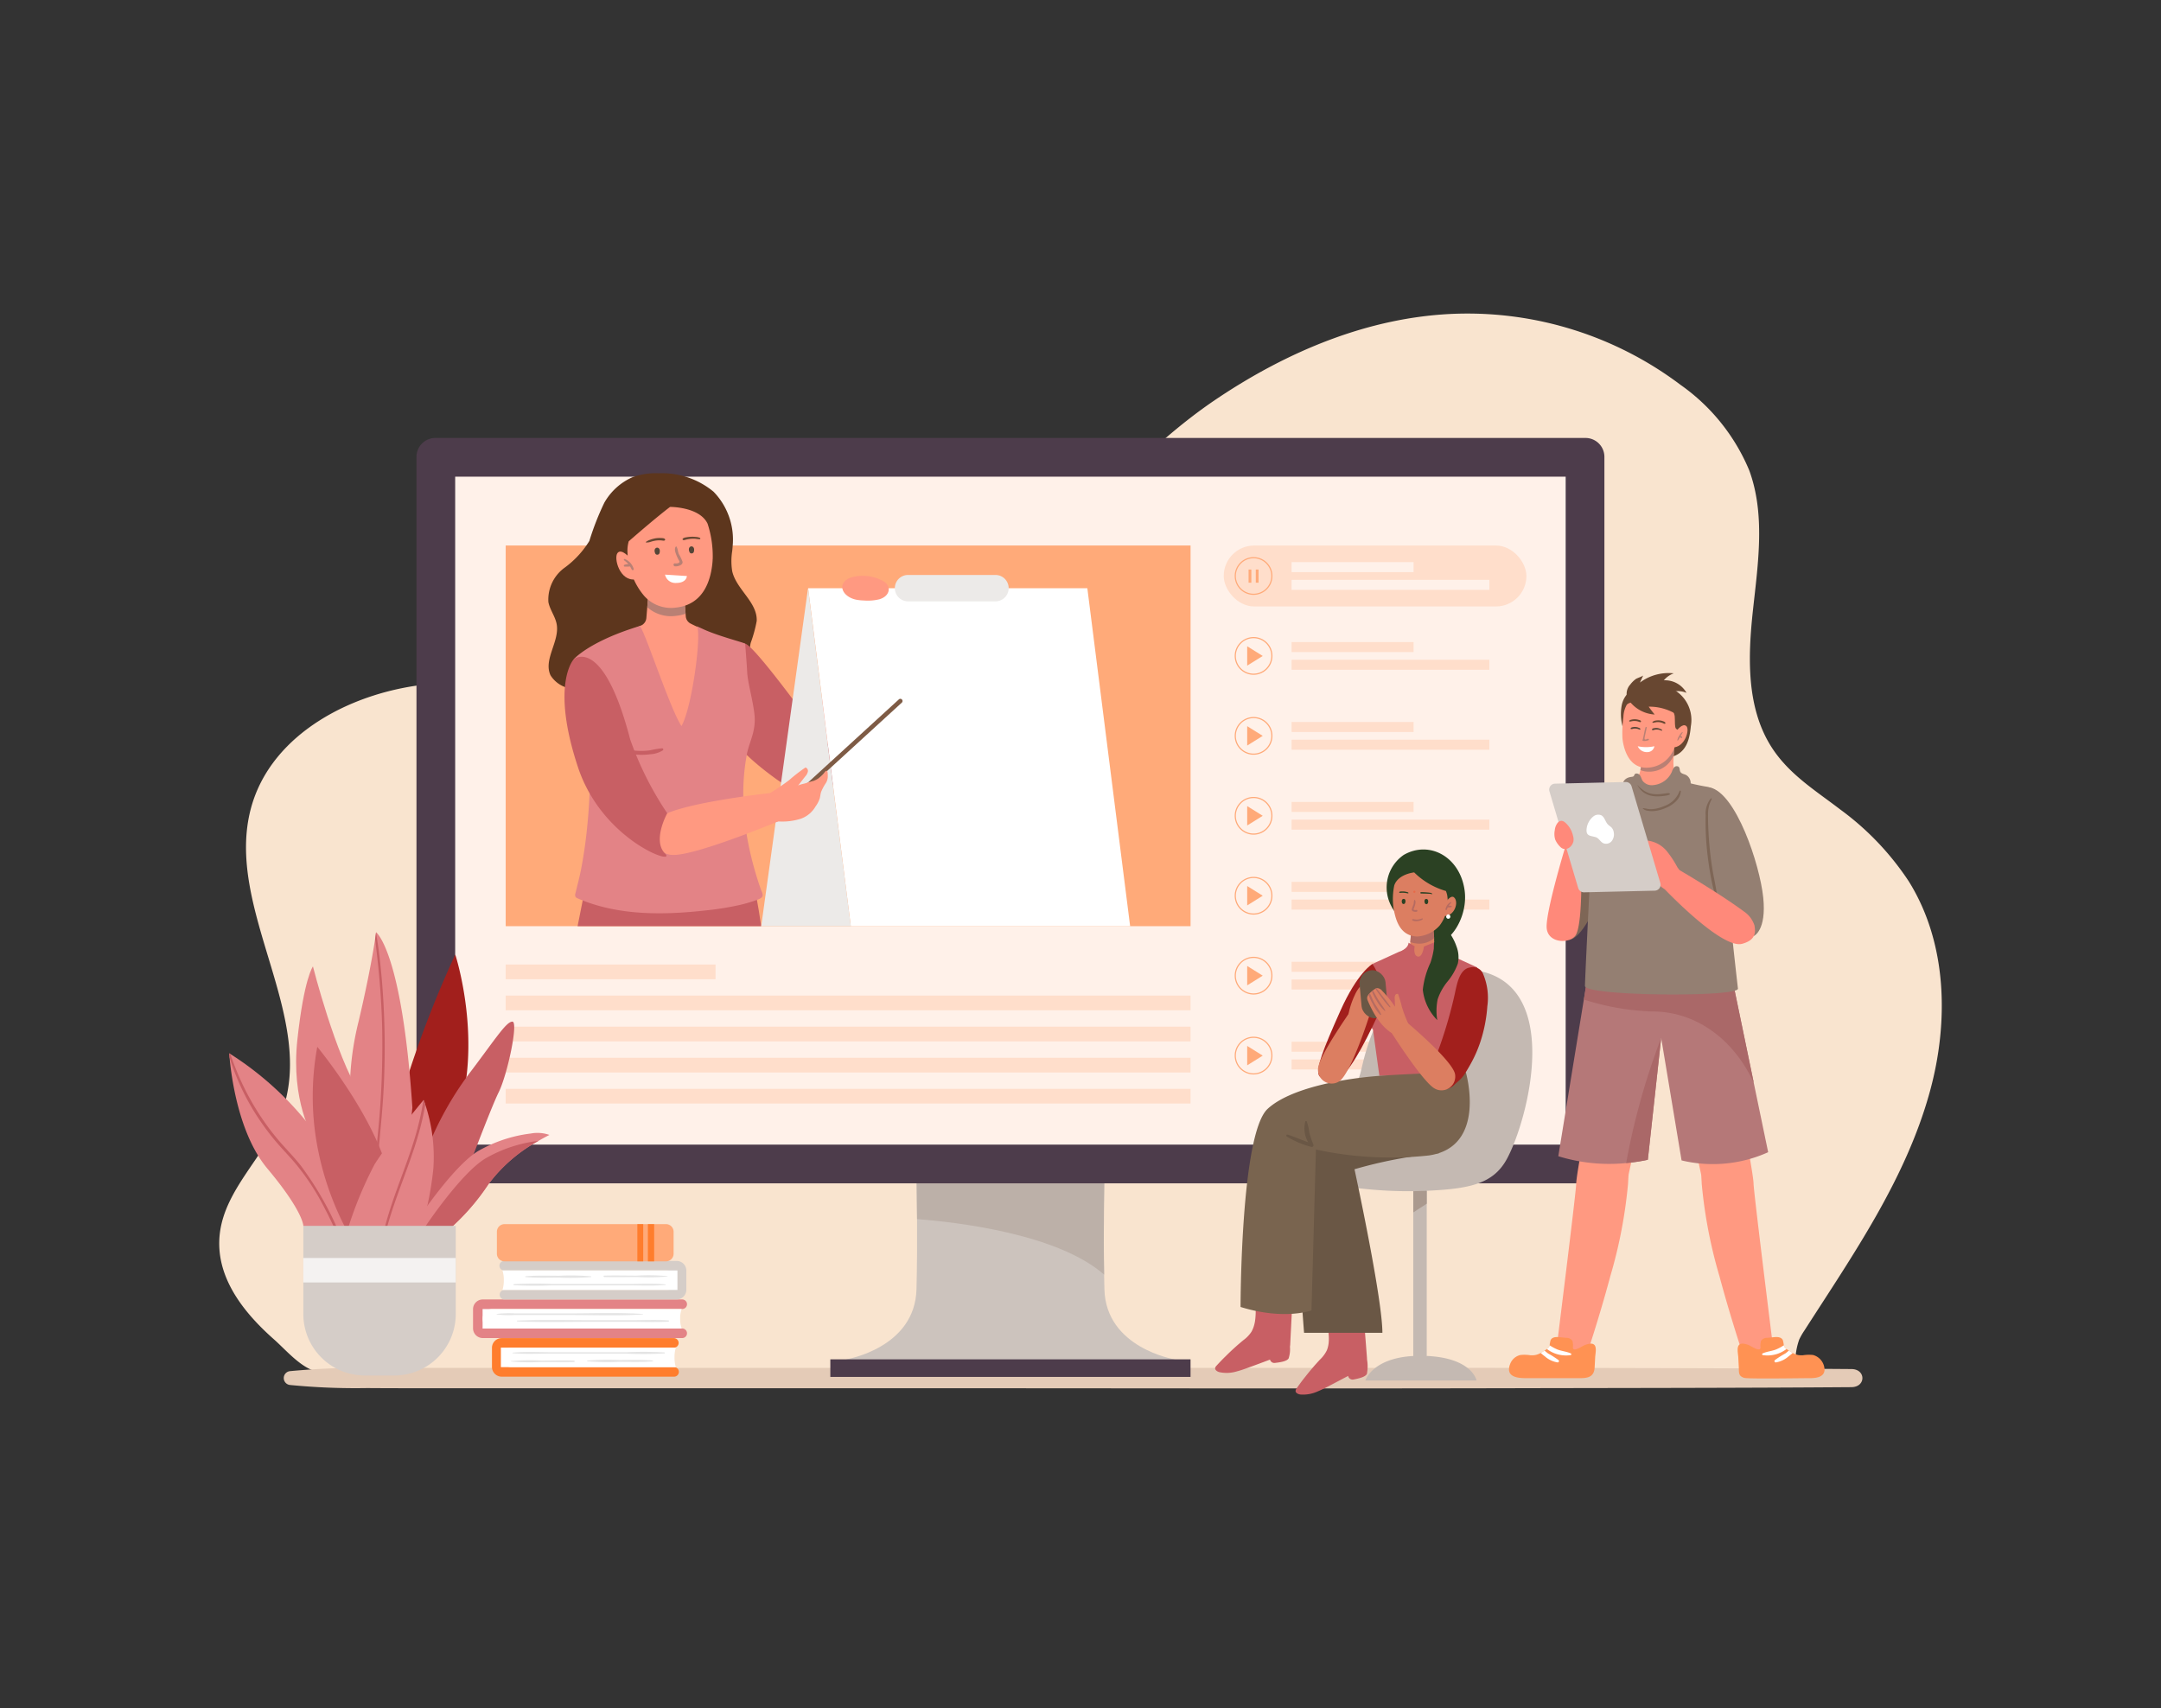 <svg xmlns="http://www.w3.org/2000/svg" width="190.76" height="150.799" viewBox="0 0 190.76 150.799">
  <rect x="0" y="0" width="190.76" height="150.799" fill="#333333" stroke="none"/>
  <g id="Grupo_69797" data-name="Grupo 69797" transform="translate(-73.593 -965.166)">
    <rect id="Rectángulo_5434" data-name="Rectángulo 5434" width="190.76" height="150.799" transform="translate(73.593 965.166)" fill="none"/>
    <g id="Grupo_69796" data-name="Grupo 69796" transform="translate(92.944 992.849)">
      <path id="Trazado_101537" data-name="Trazado 101537" d="M112.377,1101.841c-.1-.03-.19-.062-.282-.1-1.259-.483-2.421-1.855-3.411-2.731-2.669-2.36-5.209-5.519-4.773-9.31.451-3.917,3.919-6.766,5.373-10.432,3.415-8.613-5.045-18.238-2.61-27.177,1.806-6.627,9.106-10.345,15.95-10.937s13.671,1.1,20.537,1.283a47.379,47.379,0,0,0,31.18-10.765c6.112-5.063,10.927-11.221,17.574-15.68,6.222-4.173,13.393-7.213,20.957-7.506a31.253,31.253,0,0,1,20,6.282,17.416,17.416,0,0,1,6.05,7.538c1.431,3.893.781,8.193.331,12.316s-.6,8.587,1.619,12.088c1.529,2.409,3.872,3.838,6.076,5.527a24.635,24.635,0,0,1,6.059,6.352c3.389,5.433,3.554,12.4,1.855,18.574-2.135,7.759-6.813,14.434-11.087,21.1a5.773,5.773,0,0,0-.443.777,5.914,5.914,0,0,0-.24,3.046H118.253C116.46,1101.929,114.129,1102.374,112.377,1101.841Z" transform="translate(-103.861 -1008.467)" fill="#f9e4cf"/>
      <g id="Grupo_69763" data-name="Grupo 69763" transform="translate(5.693 93.07)">
        <path id="Trazado_101538" data-name="Trazado 101538" d="M251.158,1154.147c-17.944-.135-35.892-.1-53.836-.1H128.379c-2.472,0-4.944-.012-7.416.006a66.527,66.527,0,0,0-7.628.278.614.614,0,0,0,0,1.224,59.289,59.289,0,0,0,6.8.272c2.2.017,4.395.013,6.593.013h40.377c17.945,0,35.891.04,53.836,0,10.071-.024,20.143-.019,30.214-.094C252.446,1155.736,252.448,1154.158,251.158,1154.147Z" transform="translate(-112.766 -1154.045)" fill="#e4cbb7"/>
      </g>
      <g id="Grupo_69788" data-name="Grupo 69788" transform="translate(17.413 10.979)">
        <path id="Trazado_101539" data-name="Trazado 101539" d="M219.417,1143.615v.777H190.468v-.777s6.047-1,6.182-6.182c.054-2.039.059-4.311.049-6.195-.011-2.3-.049-4.015-.049-4.015h16.589s-.1,4.666-.027,8.913c.005.438.016.871.027,1.3C213.373,1142.614,219.417,1143.615,219.417,1143.615Z" transform="translate(-152.512 -1062.28)" fill="#ccc3bd"/>
        <path id="Trazado_101540" data-name="Trazado 101540" d="M216.7,1136.136c-4.15-3.636-13.152-4.643-16.513-4.9-.011-2.3-.049-4.015-.049-4.015h16.589S216.629,1131.889,216.7,1136.136Z" transform="translate(-156 -1062.28)" fill="#bcb0a8"/>
        <path id="Trazado_101541" data-name="Trazado 101541" d="M234.289,1025.64H132.773a1.672,1.672,0,0,0-1.675,1.672v62.453a1.674,1.674,0,0,0,1.675,1.675H234.289a1.671,1.671,0,0,0,1.672-1.675v-62.453A1.669,1.669,0,0,0,234.289,1025.64Z" transform="translate(-131.098 -1025.64)" fill="#4d3c4b"/>
        <path id="Trazado_101542" data-name="Trazado 101542" d="M136.443,1030.985v58.964H234.47v-58.964Z" transform="translate(-133.026 -1027.568)" fill="#fff1e9"/>
        <rect id="Rectángulo_5435" data-name="Rectángulo 5435" width="31.796" height="1.551" transform="translate(36.533 81.336)" fill="#4d3c4b"/>
        <rect id="Rectángulo_5436" data-name="Rectángulo 5436" width="60.454" height="33.605" transform="translate(7.877 9.493)" fill="#ffaa79"/>
        <rect id="Rectángulo_5437" data-name="Rectángulo 5437" width="18.523" height="1.299" transform="translate(7.876 46.481)" fill="#ffdecb"/>
        <rect id="Rectángulo_5438" data-name="Rectángulo 5438" width="60.453" height="1.299" transform="translate(7.876 49.225)" fill="#ffdecb"/>
        <rect id="Rectángulo_5439" data-name="Rectángulo 5439" width="60.453" height="1.299" transform="translate(7.876 51.969)" fill="#ffdecb"/>
        <rect id="Rectángulo_5440" data-name="Rectángulo 5440" width="60.453" height="1.299" transform="translate(7.876 54.713)" fill="#ffdecb"/>
        <rect id="Rectángulo_5441" data-name="Rectángulo 5441" width="60.453" height="1.299" transform="translate(7.876 57.457)" fill="#ffdecb"/>
        <rect id="Rectángulo_5442" data-name="Rectángulo 5442" width="26.72" height="5.379" rx="2.69" transform="translate(71.259 9.495)" fill="#ffdecb"/>
        <g id="Grupo_69765" data-name="Grupo 69765" transform="translate(72.228 10.518)">
          <g id="Grupo_69764" data-name="Grupo 69764">
            <path id="Trazado_101543" data-name="Trazado 101543" d="M245.742,1045.425a1.666,1.666,0,1,1,1.667-1.666A1.668,1.668,0,0,1,245.742,1045.425Zm0-3.23a1.564,1.564,0,1,0,1.564,1.564A1.566,1.566,0,0,0,245.742,1042.194Z" transform="translate(-244.076 -1042.092)" fill="#ffaa79"/>
          </g>
        </g>
        <rect id="Rectángulo_5443" data-name="Rectángulo 5443" width="10.768" height="0.884" transform="translate(77.251 10.96)" fill="#fff1e9"/>
        <rect id="Rectángulo_5444" data-name="Rectángulo 5444" width="17.457" height="0.884" transform="translate(77.251 12.525)" fill="#fff1e9"/>
        <g id="Grupo_69768" data-name="Grupo 69768" transform="translate(72.228 17.574)">
          <g id="Grupo_69766" data-name="Grupo 69766">
            <path id="Trazado_101544" data-name="Trazado 101544" d="M245.742,1056.462a1.666,1.666,0,1,1,1.667-1.666A1.668,1.668,0,0,1,245.742,1056.462Zm0-3.231a1.564,1.564,0,1,0,1.564,1.564A1.567,1.567,0,0,0,245.742,1053.231Z" transform="translate(-244.076 -1053.129)" fill="#ffaa79"/>
          </g>
          <g id="Grupo_69767" data-name="Grupo 69767" transform="translate(1.102 0.81)">
            <path id="Trazado_101545" data-name="Trazado 101545" d="M245.8,1056.109V1054.4l1.372.856Z" transform="translate(-245.799 -1054.396)" fill="#ffaa79"/>
          </g>
        </g>
        <rect id="Rectángulo_5445" data-name="Rectángulo 5445" width="10.768" height="0.884" transform="translate(77.251 18.017)" fill="#ffdecb"/>
        <rect id="Rectángulo_5446" data-name="Rectángulo 5446" width="17.457" height="0.884" transform="translate(77.251 19.581)" fill="#ffdecb"/>
        <g id="Grupo_69771" data-name="Grupo 69771" transform="translate(72.228 24.631)">
          <g id="Grupo_69769" data-name="Grupo 69769">
            <path id="Trazado_101546" data-name="Trazado 101546" d="M245.742,1067.5a1.666,1.666,0,1,1,1.667-1.667A1.668,1.668,0,0,1,245.742,1067.5Zm0-3.23a1.564,1.564,0,1,0,1.564,1.564A1.566,1.566,0,0,0,245.742,1064.269Z" transform="translate(-244.076 -1064.167)" fill="#ffaa79"/>
          </g>
          <g id="Grupo_69770" data-name="Grupo 69770" transform="translate(1.102 0.81)">
            <path id="Trazado_101547" data-name="Trazado 101547" d="M245.8,1067.147v-1.713l1.372.856Z" transform="translate(-245.799 -1065.434)" fill="#ffaa79"/>
          </g>
        </g>
        <rect id="Rectángulo_5447" data-name="Rectángulo 5447" width="10.768" height="0.884" transform="translate(77.251 25.073)" fill="#ffdecb"/>
        <rect id="Rectángulo_5448" data-name="Rectángulo 5448" width="17.457" height="0.884" transform="translate(77.251 26.637)" fill="#ffdecb"/>
        <g id="Grupo_69774" data-name="Grupo 69774" transform="translate(72.228 31.687)">
          <g id="Grupo_69772" data-name="Grupo 69772">
            <path id="Trazado_101548" data-name="Trazado 101548" d="M245.742,1078.537a1.666,1.666,0,1,1,1.667-1.666A1.668,1.668,0,0,1,245.742,1078.537Zm0-3.23a1.564,1.564,0,1,0,1.564,1.564A1.566,1.566,0,0,0,245.742,1075.306Z" transform="translate(-244.076 -1075.204)" fill="#ffaa79"/>
          </g>
          <g id="Grupo_69773" data-name="Grupo 69773" transform="translate(1.102 0.81)">
            <path id="Trazado_101549" data-name="Trazado 101549" d="M245.8,1078.184v-1.713l1.372.856Z" transform="translate(-245.799 -1076.471)" fill="#ffaa79"/>
          </g>
        </g>
        <rect id="Rectángulo_5449" data-name="Rectángulo 5449" width="10.768" height="0.884" transform="translate(77.251 32.129)" fill="#ffdecb"/>
        <rect id="Rectángulo_5450" data-name="Rectángulo 5450" width="17.457" height="0.884" transform="translate(77.251 33.694)" fill="#ffdecb"/>
        <g id="Grupo_69777" data-name="Grupo 69777" transform="translate(72.228 38.744)">
          <g id="Grupo_69775" data-name="Grupo 69775">
            <path id="Trazado_101550" data-name="Trazado 101550" d="M245.742,1089.575a1.666,1.666,0,1,1,1.667-1.667A1.668,1.668,0,0,1,245.742,1089.575Zm0-3.231a1.564,1.564,0,1,0,1.564,1.564A1.566,1.566,0,0,0,245.742,1086.344Z" transform="translate(-244.076 -1086.242)" fill="#ffaa79"/>
          </g>
          <g id="Grupo_69776" data-name="Grupo 69776" transform="translate(1.102 0.81)">
            <path id="Trazado_101551" data-name="Trazado 101551" d="M245.8,1089.221v-1.713l1.372.856Z" transform="translate(-245.799 -1087.509)" fill="#ffaa79"/>
          </g>
        </g>
        <rect id="Rectángulo_5451" data-name="Rectángulo 5451" width="10.768" height="0.884" transform="translate(77.251 39.186)" fill="#ffdecb"/>
        <rect id="Rectángulo_5452" data-name="Rectángulo 5452" width="17.457" height="0.884" transform="translate(77.251 40.75)" fill="#ffdecb"/>
        <g id="Grupo_69780" data-name="Grupo 69780" transform="translate(72.228 45.8)">
          <g id="Grupo_69778" data-name="Grupo 69778">
            <path id="Trazado_101552" data-name="Trazado 101552" d="M245.742,1100.612a1.666,1.666,0,1,1,1.667-1.666A1.668,1.668,0,0,1,245.742,1100.612Zm0-3.23a1.564,1.564,0,1,0,1.564,1.564A1.566,1.566,0,0,0,245.742,1097.381Z" transform="translate(-244.076 -1097.279)" fill="#ffaa79"/>
          </g>
          <g id="Grupo_69779" data-name="Grupo 69779" transform="translate(1.102 0.81)">
            <path id="Trazado_101553" data-name="Trazado 101553" d="M245.8,1100.259v-1.713l1.372.856Z" transform="translate(-245.799 -1098.546)" fill="#ffaa79"/>
          </g>
        </g>
        <rect id="Rectángulo_5453" data-name="Rectángulo 5453" width="10.768" height="0.884" transform="translate(77.251 46.242)" fill="#ffdecb"/>
        <rect id="Rectángulo_5454" data-name="Rectángulo 5454" width="17.457" height="0.884" transform="translate(77.251 47.806)" fill="#ffdecb"/>
        <g id="Grupo_69783" data-name="Grupo 69783" transform="translate(72.228 52.856)">
          <g id="Grupo_69781" data-name="Grupo 69781">
            <path id="Trazado_101554" data-name="Trazado 101554" d="M245.742,1111.649a1.666,1.666,0,1,1,1.667-1.666A1.668,1.668,0,0,1,245.742,1111.649Zm0-3.23a1.564,1.564,0,1,0,1.564,1.564A1.566,1.566,0,0,0,245.742,1108.419Z" transform="translate(-244.076 -1108.317)" fill="#ffaa79"/>
          </g>
          <g id="Grupo_69782" data-name="Grupo 69782" transform="translate(1.102 0.81)">
            <path id="Trazado_101555" data-name="Trazado 101555" d="M245.8,1111.3v-1.713l1.372.856Z" transform="translate(-245.799 -1109.584)" fill="#ffaa79"/>
          </g>
        </g>
        <rect id="Rectángulo_5455" data-name="Rectángulo 5455" width="10.768" height="0.884" transform="translate(77.251 53.298)" fill="#ffdecb"/>
        <rect id="Rectángulo_5456" data-name="Rectángulo 5456" width="17.457" height="0.884" transform="translate(77.251 54.863)" fill="#ffdecb"/>
        <g id="Grupo_69784" data-name="Grupo 69784" transform="translate(73.453 11.614)">
          <rect id="Rectángulo_5457" data-name="Rectángulo 5457" width="0.245" height="1.164" fill="#ffaa79"/>
          <rect id="Rectángulo_5458" data-name="Rectángulo 5458" width="0.245" height="1.164" transform="translate(0.637)" fill="#ffaa79"/>
        </g>
        <g id="Grupo_69787" data-name="Grupo 69787" transform="translate(11.606 3.116)">
          <path id="Trazado_101556" data-name="Trazado 101556" d="M165.52,1037.354c.013-.131.026-.263.035-.394a6.057,6.057,0,0,0-1.684-4.816,7.114,7.114,0,0,0-4.824-1.629,6.119,6.119,0,0,0-2.294.33,5.33,5.33,0,0,0-2.528,2.274,24.005,24.005,0,0,0-1.318,3.37,8.367,8.367,0,0,1-2.263,2.42,3.474,3.474,0,0,0-1.353,2.979c.132.678.6,1.255.729,1.934.288,1.527-1.2,3.126-.538,4.533a2.564,2.564,0,0,0,2.58,1.158c1.041-.079,2.183-.453,3.066.105.831.526,1.034,1.648,1.67,2.4a4.283,4.283,0,0,0,3.47,1.135c1.282-.039,2.8.472,3.766-.657a18.132,18.132,0,0,0,1.419-2.6,10.648,10.648,0,0,0,1.435-2.337c.195-.667.111-1.387.26-2.067a11.8,11.8,0,0,0,.532-1.943c.071-1.658-1.8-2.775-2.164-4.393A5.66,5.66,0,0,1,165.52,1037.354Z" transform="translate(-149.252 -1030.514)" fill="#5d361d"/>
          <path id="Trazado_101557" data-name="Trazado 101557" d="M169.554,1091.477h-16.21c.028-.144.057-.285.083-.417.115-.59.216-1.088.293-1.471.029-.144.052-.271.075-.383v0c.018-.084.032-.159.047-.224.006-.032.011-.061.017-.09l.043-.207c.705.069,1.4.123,2.073.169,3.046.208,5.8.216,7.981.156.242-.009.478-.015.705-.023q.678-.027,1.264-.058h.032c.192-.011.377-.023.552-.031l.265-.017c.345-.023.656-.046.93-.066.132-.012.253-.02.366-.031.129-.009.247-.02.354-.029.086-.009.167-.017.236-.026h.023c.069-.006.13-.014.182-.02l.221-.023h0c.029.158.058.317.09.475v0q.078.436.155.881C169.411,1090.513,169.485,1090.99,169.554,1091.477Z" transform="translate(-150.728 -1051.495)" fill="#c85f64"/>
          <path id="Trazado_101558" data-name="Trazado 101558" d="M190.979,1051.726c-.512,2.683-1.442,10.763-2.387,12.005-.241.317-.467.327-.833.476-2.029.829-2.483-1.483-2.25-2.972.159-1.016,2.973-9.842,3.213-10.223C189.053,1050.489,191.071,1051.242,190.979,1051.726Z" transform="translate(-162.31 -1037.844)" fill="#ff9981"/>
          <path id="Trazado_101559" data-name="Trazado 101559" d="M171.389,1058.422c.995,3.347,3.077,5.463,5.96,7.553,3.028,2.2,5.386.859,6.29-1a11.5,11.5,0,0,0,.543-1.261,4.359,4.359,0,0,1-3.5-2.243c-.172-.288-5.265-7.306-6.044-7.425C173.785,1053.919,171.117,1057.5,171.389,1058.422Z" transform="translate(-157.23 -1039.002)" fill="#c85f64"/>
          <path id="Trazado_101560" data-name="Trazado 101560" d="M168.055,1060.2a10.539,10.539,0,0,1-.364,2.95,7.3,7.3,0,0,1-2.362,3.738,3.517,3.517,0,0,1-2.041.866,3.337,3.337,0,0,1-1.245-.232,4.736,4.736,0,0,1-2.559-2.193,7.2,7.2,0,0,1-.568-3.817,7.857,7.857,0,0,0-.126-3,11.579,11.579,0,0,0-1.414-2.349,7.838,7.838,0,0,1-1.171-3.487c-.095-1.1.532-1.476,1.414-1.87l2.442-1.089a.8.8,0,0,0,.382-.606l.079-.957.1-1.195,3.113-.343.171,2.109.018.233a.788.788,0,0,0,.421.628c1.281.652,2.469,1.019,3.14,2.423a2.987,2.987,0,0,1,.228,1.266c.009.874-.1,1.747-.078,2.62.027.941.214,1.869.321,2.8A14.475,14.475,0,0,1,168.055,1060.2Z" transform="translate(-151.757 -1036.319)" fill="#ff9981"/>
          <path id="Trazado_101561" data-name="Trazado 101561" d="M162.966,1048.143a3.15,3.15,0,0,0,2.548.76,3.668,3.668,0,0,0,.837-.187l-.172-2.11-3.112.345Z" transform="translate(-154.199 -1036.318)" fill="#b98074"/>
          <path id="Trazado_101562" data-name="Trazado 101562" d="M160.239,1039.237c0,.09.006.186.015.286a5.648,5.648,0,0,0,.237,1.186,5.984,5.984,0,0,0,1.236,2.327,3.169,3.169,0,0,0,2.8,1.01c2.467-.272,3.1-2.488,3.221-4.131,0-.055,0-.105.01-.161a9.256,9.256,0,0,0-.452-3.111c-.709-1.5-3.312-1.483-3.312-1.483s-1.036.761-3.649,3.036A2.974,2.974,0,0,0,160.239,1039.237Z" transform="translate(-153.214 -1032.19)" fill="#ff9981"/>
          <path id="Trazado_101563" data-name="Trazado 101563" d="M165.844,1043.257s0,.006,0,.006S165.848,1043.256,165.844,1043.257Z" transform="translate(-155.236 -1035.11)" fill="#a49574"/>
          <path id="Trazado_101564" data-name="Trazado 101564" d="M167.061,1041.283c-.09-.212-.085-.493-.222-.672a.017.017,0,0,0-.026,0c-.179.175-.067.5.008.7.052.144.118.283.183.421.022.046.128.191.116.244-.031.145-.3.141-.4.13-.167-.018-.168.247,0,.263.238.022.724-.1.667-.408A3.879,3.879,0,0,0,167.061,1041.283Z" transform="translate(-155.508 -1034.153)" fill="#b98074"/>
          <path id="Trazado_101565" data-name="Trazado 101565" d="M159.922,1041.923s-.763-.921-1.122-.472.2,2.53,1.582,2.328Z" transform="translate(-152.658 -1034.414)" fill="#ff9981"/>
          <path id="Trazado_101566" data-name="Trazado 101566" d="M159.814,1042.352c-.061-.022-.117.071-.065.112a2.913,2.913,0,0,1,.383.337.985.985,0,0,0-.348.062c-.081.03-.075.162.021.159a2.677,2.677,0,0,0,.475-.012c.053.092.1.188.154.285a.091.091,0,0,0,.166-.07A1.345,1.345,0,0,0,159.814,1042.352Z" transform="translate(-153.03 -1034.783)" fill="#b98074"/>
          <path id="Trazado_101567" data-name="Trazado 101567" d="M168.174,1070.549c-.111-.6-.2-1.212-.251-1.818a19.152,19.152,0,0,1,.2-5.925c.265-1.153.827-2.012.633-3.519-.175-1.358-.582-2.679-.63-3.632-.037-.794-.179-2.459-.175-2.483-.055-.089-2.271-.641-3.642-1.257-.258-.119-.487-.222-.66-.3.515.231-.329,7.067-1.32,8.826-1.028-1.516-3.406-8.913-3.705-8.826-.2.062-.405.126-.6.191-3.962,1.3-5.2,2.729-5.2,2.729.779,1.529,1.284,3.714,1.412,8.216a50.375,50.375,0,0,1-.359,7.724q-.155,1.239-.385,2.467c-.143.758-.343,1.514-.526,2.265a.427.427,0,0,0,0,.293.42.42,0,0,0,.219.162c3.532,1.527,7.538,1.478,11.361,1.045a24.791,24.791,0,0,0,3-.49,12.829,12.829,0,0,0,1.529-.462c.655-.246.4-.48.2-1.069A29.9,29.9,0,0,1,168.174,1070.549Z" transform="translate(-150.541 -1038.125)" fill="#e38386"/>
          <path id="Trazado_101568" data-name="Trazado 101568" d="M164.463,1039.576c-.049-.125-.291-.116-.4-.12a2.2,2.2,0,0,0-.467.028,2.623,2.623,0,0,0-.447.123,1.308,1.308,0,0,0-.389.2.02.02,0,0,0,.011.036.912.912,0,0,0,.407-.05,3.221,3.221,0,0,1,.424-.106,2.216,2.216,0,0,1,.441-.025c.069,0,.137.013.2.02s.147.024.2-.028A.072.072,0,0,0,164.463,1039.576Z" transform="translate(-154.121 -1033.739)" fill="#684731"/>
          <path id="Trazado_101569" data-name="Trazado 101569" d="M162.523,1068.341a7.121,7.121,0,0,0-1.034.171,5.538,5.538,0,0,1-1.094.049,5.748,5.748,0,0,1-1.054-.156c-.361-.087-.7-.227-1.056-.334-.135-.04-.2.145-.092.219a4.477,4.477,0,0,0,2.17.612,5.78,5.78,0,0,0,1.133-.04,2.314,2.314,0,0,0,1.079-.329A.1.1,0,0,0,162.523,1068.341Z" transform="translate(-152.458 -1044.058)" fill="#c85f64"/>
          <path id="Trazado_101570" data-name="Trazado 101570" d="M167.855,1039.46c.069-.1.25-.12.364-.14a2.68,2.68,0,0,1,.386-.04,2.641,2.641,0,0,1,.389.013,1.024,1.024,0,0,1,.389.089.066.066,0,0,1-.025.118,2.726,2.726,0,0,1-.378-.039,2.5,2.5,0,0,0-.366,0,2.638,2.638,0,0,0-.36.05c-.059.012-.119.026-.177.042a.3.3,0,0,1-.191.013A.068.068,0,0,1,167.855,1039.46Z" transform="translate(-155.958 -1033.675)" fill="#684731"/>
          <path id="Trazado_101571" data-name="Trazado 101571" d="M167.346,1044.633l-1.929-.123a.931.931,0,0,0,.965.736C167.346,1045.246,167.346,1044.633,167.346,1044.633Z" transform="translate(-155.083 -1035.562)" fill="#fff"/>
          <path id="Trazado_101572" data-name="Trazado 101572" d="M164.433,1041.08c0-.015,0-.029,0-.043a.289.289,0,0,0-.107-.21.218.218,0,0,0-.232-.01.27.27,0,0,0-.12.212.534.534,0,0,0,.048.245.262.262,0,0,0,.067.1.217.217,0,0,0,.283-.036A.419.419,0,0,0,164.433,1041.08Z" transform="translate(-154.561 -1034.22)" fill="#544537"/>
          <path id="Trazado_101573" data-name="Trazado 101573" d="M169.17,1040.9c0-.015,0-.03,0-.044a.286.286,0,0,0-.107-.21.216.216,0,0,0-.232-.01.27.27,0,0,0-.12.212.538.538,0,0,0,.049.246.243.243,0,0,0,.067.1.217.217,0,0,0,.283-.036A.422.422,0,0,0,169.17,1040.9Z" transform="translate(-156.269 -1034.153)" fill="#544537"/>
          <path id="Trazado_101574" data-name="Trazado 101574" d="M213.6,1076.221H188.943l-1.58-12.5-.124-.985-.066-.51-.058-.472-.207-1.624-.5-3.993-1.232-9.751h24.646Z" transform="translate(-162.208 -1036.238)" fill="#fff"/>
          <path id="Trazado_101575" data-name="Trazado 101575" d="M198.268,1046.886h7.786a1.165,1.165,0,0,0,0-2.329h-7.786a1.165,1.165,0,0,0,0,2.329Z" transform="translate(-166.516 -1035.579)" fill="#eceae8"/>
          <path id="Trazado_101576" data-name="Trazado 101576" d="M186.609,1076.221H178.7l.363-2.623.1-.711.806-5.824.014-.109.026-.17.4-2.911.046-.348,1.019-7.344,1.359-9.8,1.232,9.751.5,3.993.207,1.624.058.472.066.51.124.985Z" transform="translate(-159.874 -1036.238)" fill="#eceae8"/>
          <path id="Trazado_101577" data-name="Trazado 101577" d="M193.612,1045.2c.645.469.454,1.278-.449,1.543a4.261,4.261,0,0,1-1.345.107,4.612,4.612,0,0,1-.648-.061c-1.3-.242-1.818-1.469-.558-1.953A3.709,3.709,0,0,1,193.612,1045.2Z" transform="translate(-163.91 -1035.618)" fill="#ff9981"/>
          <g id="Grupo_69785" data-name="Grupo 69785" transform="translate(21.261 19.902)">
            <path id="Trazado_101578" data-name="Trazado 101578" d="M182.7,1070.872a.194.194,0,0,0,.131-.051l9.662-8.839a.194.194,0,0,0-.261-.286l-9.663,8.839a.194.194,0,0,0,.131.338Z" transform="translate(-182.508 -1061.644)" fill="#7e5b45"/>
          </g>
          <g id="Grupo_69786" data-name="Grupo 69786" transform="translate(18.273 25.973)">
            <path id="Trazado_101579" data-name="Trazado 101579" d="M178.162,1075.292a2.685,2.685,0,0,0,1.813.615,5.44,5.44,0,0,0,1.895-.239,2.429,2.429,0,0,0,1.311-1.084,2.526,2.526,0,0,0,.371-.714c.051-.184.063-.378.119-.561a4.313,4.313,0,0,1,.44-.818,1.174,1.174,0,0,0,.153-.643c0-.175,0-.619-.263-.311a2.022,2.022,0,0,1-1.008.79c-.242.053-.481.136-.717.212-.138.044-.565.113-.651.226.219-.287.44-.568.661-.85a.923.923,0,0,0,.22-.409.321.321,0,0,0-.21-.367,14.207,14.207,0,0,0-1.433,1.109,19.044,19.044,0,0,1-2.227,1.456c-.231.134-.6.24-.732.471A1.144,1.144,0,0,0,178.162,1075.292Z" transform="translate(-177.835 -1071.14)" fill="#ff9981"/>
          </g>
          <path id="Trazado_101580" data-name="Trazado 101580" d="M174.766,1077.175a2.543,2.543,0,0,1-.726-2.5s-8.408.911-9.827,2.225a1.876,1.876,0,0,0,1.23,3.234C167.425,1080.23,174.766,1077.175,174.766,1077.175Z" transform="translate(-154.444 -1046.442)" fill="#ff9981"/>
          <path id="Trazado_101581" data-name="Trazado 101581" d="M160.608,1069.666s-1.338,2.4-.2,3.548-5.5-1.07-7.672-7.589c-2.456-7.38-.378-9.562-.378-9.562s2.577-2.13,4.978,7.082A28.583,28.583,0,0,0,160.608,1069.666Z" transform="translate(-150.077 -1039.652)" fill="#c85f64"/>
        </g>
      </g>
      <g id="Grupo_69789" data-name="Grupo 69789" transform="translate(0.881 54.605)">
        <path id="Trazado_101582" data-name="Trazado 101582" d="M128.884,1114.16c.062-.339-.8-2.006.741-6.944a95.255,95.255,0,0,1,4.031-10.246s2.574,7.839.043,14.876l-2.531,7.036Z" transform="translate(-113.7 -1094.995)" fill="#a21f1c"/>
        <path id="Trazado_101583" data-name="Trazado 101583" d="M131.029,1117.5a29.039,29.039,0,0,1,3.642-6.574c2.346-3.086,3.333-4.691,3.889-4.691s-.44,4.691-1.208,6.234-3.484,8.827-3.484,8.827l-3.457,5.247-2.1-1.16,1.481-6.555Z" transform="translate(-113.562 -1098.338)" fill="#c85f64"/>
        <path id="Trazado_101584" data-name="Trazado 101584" d="M127.417,1109.374l-.616,5.893h-3.21l-1.54-4.414a25.588,25.588,0,0,1,.613-9.074c.892-3.785,1.3-6.221,1.46-7.283.046-.314.069-.51.081-.582v0a.22.22,0,0,0,0-.031S126.493,1095.483,127.417,1109.374Z" transform="translate(-111.246 -1093.88)" fill="#e38386"/>
        <path id="Trazado_101585" data-name="Trazado 101585" d="M117.275,1128.68l-3.7-.247-1.791-2.594c0-.006,0-1.269-3.179-5.061-2.579-3.08-3.207-8.358-3.333-9.8-.02-.239-.029-.371-.029-.371l.106.067a28.2,28.2,0,0,1,8.781,8.867C117.275,1125.038,117.275,1128.68,117.275,1128.68Z" transform="translate(-105.239 -1099.914)" fill="#e38386"/>
        <path id="Trazado_101586" data-name="Trazado 101586" d="M115.964,1113.641s-1.961-3.117-1.375-8.549,1.375-6.481,1.375-6.481,1.989,7.839,4.149,11.234.494,9.136.494,9.136l-4.012-2.346Z" transform="translate(-108.572 -1095.586)" fill="#e38386"/>
        <path id="Trazado_101587" data-name="Trazado 101587" d="M141.829,1121.784s-.38.184-.947.515a13.674,13.674,0,0,0-4.419,3.806,19.822,19.822,0,0,1-3.708,4.2l-1.474.127-1.313.113-.99.083-.665.061.72-.567,1.255-.99s3.089-4.627,5.246-5.925a12.284,12.284,0,0,1,4.647-1.548A3.168,3.168,0,0,1,141.829,1121.784Z" transform="translate(-113.562 -1103.883)" fill="#e38386"/>
        <path id="Trazado_101588" data-name="Trazado 101588" d="M141.816,1122.686a13.673,13.673,0,0,0-4.419,3.806,19.823,19.823,0,0,1-3.708,4.2l-1.474.127-1.313.113.967-.763s3.092-4.626,5.248-5.924a12.289,12.289,0,0,1,4.647-1.549C141.781,1122.689,141.8,1122.689,141.816,1122.686Z" transform="translate(-114.495 -1104.27)" fill="#c85f64"/>
        <path id="Trazado_101589" data-name="Trazado 101589" d="M115.41,1128.1a41.266,41.266,0,0,0-2.078-4.445,20.616,20.616,0,0,0-2.473-3.587c-.507-.573-1.04-1.125-1.532-1.71q-.661-.785-1.243-1.629a21.056,21.056,0,0,1-2.816-5.749c-.02-.239-.029-.371-.029-.371l.106.067a23.841,23.841,0,0,0,1.166,2.864,22.788,22.788,0,0,0,2.165,3.582,21.547,21.547,0,0,0,1.376,1.681c.506.564,1.028,1.114,1.5,1.71a28.367,28.367,0,0,1,4.016,7.545C115.606,1128.156,115.45,1128.2,115.41,1128.1Z" transform="translate(-105.239 -1099.914)" fill="#c85f64"/>
        <path id="Trazado_101590" data-name="Trazado 101590" d="M126.147,1107.551c-.078,1.6-.233,3.2-.38,4.79-.09.976-.176,1.961-.2,2.945-.017.625-.015,1.249.023,1.871.006.077-.115.077-.124,0a18.534,18.534,0,0,1-.069-1.871c.009-1.187.113-2.367.228-3.547a77.557,77.557,0,0,0,.38-9.532c-.043-1.592-.141-3.187-.294-4.773-.075-.792-.164-1.584-.259-2.375-.02-.182-.043-.363-.066-.544.046-.314.069-.51.081-.582.006.031.009.063.015.1.072.437.138.878.2,1.318.118.881.21,1.765.288,2.649A70.931,70.931,0,0,1,126.147,1107.551Z" transform="translate(-112.504 -1093.899)" fill="#c85f64"/>
        <path id="Trazado_101591" data-name="Trazado 101591" d="M117.186,1109.714s5.467,6.6,6.437,11.914l-2.734,6.173a25.984,25.984,0,0,1-3.7-9.321A24.04,24.04,0,0,1,117.186,1109.714Z" transform="translate(-109.41 -1099.591)" fill="#c85f64"/>
        <path id="Trazado_101592" data-name="Trazado 101592" d="M129.111,1123.1a28.347,28.347,0,0,1-1.663,7.1l-2.744-.651-.161-.038-3.083-.731a33.7,33.7,0,0,1,2.467-6.052c1.16-1.854,3.95-5.231,4.29-5.637l.031-.04s.061.138.147.395A14.644,14.644,0,0,1,129.111,1123.1Z" transform="translate(-111.089 -1102.238)" fill="#e38386"/>
        <path id="Trazado_101593" data-name="Trazado 101593" d="M130,1117.448c-.046.3-.1.6-.164.887-.8,3.849-2.683,7.387-3.526,11.216-.113.5-.207,1.013-.276,1.532-.012.072-.136.054-.127-.017.058-.521.138-1.04.242-1.552.136-.679.3-1.35.5-2.015.619-2.124,1.48-4.166,2.165-6.267a26.638,26.638,0,0,0,.858-3.222c.058-.3.106-.611.15-.916l.031-.04S129.911,1117.191,130,1117.448Z" transform="translate(-112.692 -1102.238)" fill="#c85f64"/>
        <path id="Trazado_101594" data-name="Trazado 101594" d="M128.93,1134.429v7.785a5.426,5.426,0,0,1-5.426,5.427H120.9a5.426,5.426,0,0,1-5.426-5.427v-7.785Z" transform="translate(-108.93 -1108.505)" fill="#d5cdc8"/>
        <rect id="Rectángulo_5459" data-name="Rectángulo 5459" width="13.458" height="2.161" transform="translate(6.542 28.763)" fill="#f4f2f1"/>
      </g>
      <g id="Grupo_69790" data-name="Grupo 69790" transform="translate(22.406 80.38)">
        <path id="Trazado_101595" data-name="Trazado 101595" d="M142.366,1151.636a.856.856,0,0,0,.856.857h14.356a.422.422,0,1,1,0,.843h-15.2a.856.856,0,0,1-.856-.856v-1.688a.856.856,0,0,1,.856-.856h15.2a.422.422,0,1,1,0,.844H143.222A.856.856,0,0,0,142.366,1151.636Z" transform="translate(-139.851 -1139.873)" fill="#ff7d2d"/>
        <path id="Trazado_101596" data-name="Trazado 101596" d="M139.753,1146.3a.861.861,0,0,0,.861.861h16.781a.422.422,0,0,1,0,.843H139.77a.86.86,0,0,1-.861-.86v-1.687a.86.86,0,0,1,.861-.861h17.625a.422.422,0,0,1,0,.843H140.613A.86.86,0,0,0,139.753,1146.3Z" transform="translate(-138.909 -1137.948)" fill="#e38386"/>
        <path id="Trazado_101597" data-name="Trazado 101597" d="M157.668,1146.78a2.432,2.432,0,0,0,.135.861H140.229v-1.722H157.8A2.431,2.431,0,0,0,157.668,1146.78Z" transform="translate(-139.385 -1138.424)" fill="#fff"/>
        <path id="Trazado_101598" data-name="Trazado 101598" d="M158.08,1152.109a2.74,2.74,0,0,0,.118.861H142.754v-1.721H158.2A2.745,2.745,0,0,0,158.08,1152.109Z" transform="translate(-140.296 -1140.347)" fill="#fff"/>
        <path id="Trazado_101599" data-name="Trazado 101599" d="M155.082,1146.557c-2.165-.14-4.355-.052-6.524-.052q-1.611,0-3.222,0c-.524,0-1.048,0-1.571,0a9.03,9.03,0,0,0-1.578.049.024.024,0,0,0,0,.047,8.563,8.563,0,0,0,1.5.047c.55,0,1.1,0,1.65,0q1.611,0,3.222,0c2.169,0,4.359.088,6.524-.052A.027.027,0,0,0,155.082,1146.557Z" transform="translate(-140.085 -1138.626)" fill="#e4e4e4"/>
        <path id="Trazado_101600" data-name="Trazado 101600" d="M158.353,1147.468c-1.092-.075-2.2-.02-3.3-.02H151.68c-2.22,0-4.455-.059-6.673.034a.036.036,0,0,0,0,.072c2.218.094,4.453.034,6.673.034h3.3c1.12,0,2.258.057,3.376-.021A.051.051,0,0,0,158.353,1147.468Z" transform="translate(-141.096 -1138.968)" fill="#e4e4e4"/>
        <path id="Trazado_101601" data-name="Trazado 101601" d="M157.782,1151.879a32.329,32.329,0,0,0-3.31-.019l-3.39,0-3.311,0c-1.121,0-2.271-.063-3.389.038a.024.024,0,0,0,0,.048c1.092.1,2.215.038,3.31.038l3.39,0,3.31,0a33.143,33.143,0,0,0,3.39-.019A.05.05,0,0,0,157.782,1151.879Z" transform="translate(-140.874 -1140.554)" fill="#e4e4e4"/>
        <path id="Trazado_101602" data-name="Trazado 101602" d="M149.7,1153.017c-.953-.032-1.91-.005-2.863,0a17.589,17.589,0,0,0-2.711.046.015.015,0,0,0,0,.029,17.591,17.591,0,0,0,2.711.046c.953,0,1.91.027,2.863,0A.056.056,0,0,0,149.7,1153.017Z" transform="translate(-140.788 -1140.972)" fill="#e4e4e4"/>
        <path id="Trazado_101603" data-name="Trazado 101603" d="M160.447,1152.989c-.979-.086-1.974-.049-2.957-.046a21.231,21.231,0,0,0-2.81.051c-.031,0-.031.058,0,.062a21.125,21.125,0,0,0,2.81.051c.983,0,1.977.04,2.957-.046A.036.036,0,0,0,160.447,1152.989Z" transform="translate(-144.589 -1140.95)" fill="#e4e4e4"/>
        <path id="Trazado_101604" data-name="Trazado 101604" d="M158.222,1140.977a.856.856,0,0,0-.856-.857H143.01a.422.422,0,1,1,0-.843h15.2a.856.856,0,0,1,.856.856v1.688a.857.857,0,0,1-.856.856h-15.2a.422.422,0,1,1,0-.844h14.356A.856.856,0,0,0,158.222,1140.977Z" transform="translate(-140.236 -1136.029)" fill="#d5cdc8"/>
        <path id="Trazado_101605" data-name="Trazado 101605" d="M143.091,1141.451a2.739,2.739,0,0,0-.119-.861h15.445v1.721H142.972A2.744,2.744,0,0,0,143.091,1141.451Z" transform="translate(-140.374 -1136.502)" fill="#fff"/>
        <path id="Trazado_101606" data-name="Trazado 101606" d="M144.5,1142.532a32.306,32.306,0,0,0,3.311.019l3.389,0,3.311,0c1.122,0,2.271.063,3.389-.038a.024.024,0,0,0,0-.048c-1.092-.1-2.215-.038-3.31-.038l-3.39,0-3.31,0a33.109,33.109,0,0,0-3.39.019A.05.05,0,0,0,144.5,1142.532Z" transform="translate(-140.909 -1137.146)" fill="#e4e4e4"/>
        <path id="Trazado_101607" data-name="Trazado 101607" d="M157,1141.411c.952.032,1.909.005,2.862,0a17.59,17.59,0,0,0,2.711-.046.015.015,0,0,0,0-.029,17.59,17.59,0,0,0-2.711-.046c-.953,0-1.91-.027-2.862,0A.056.056,0,0,0,157,1141.411Z" transform="translate(-145.414 -1136.745)" fill="#e4e4e4"/>
        <path id="Trazado_101608" data-name="Trazado 101608" d="M146.152,1141.426c.98.085,1.974.048,2.957.046a21.229,21.229,0,0,0,2.81-.051c.031,0,.031-.058,0-.062a21.146,21.146,0,0,0-2.81-.051c-.983,0-1.977-.04-2.957.046A.036.036,0,0,0,146.152,1141.426Z" transform="translate(-141.509 -1136.753)" fill="#e4e4e4"/>
        <path id="Rectángulo_5460" data-name="Rectángulo 5460" d="M.673,0H14.926A.672.672,0,0,1,15.6.672v1.94a.672.672,0,0,1-.672.672H.673A.673.673,0,0,1,0,2.613V.673A.673.673,0,0,1,.673,0Z" transform="translate(2.105)" fill="#ffaa79"/>
        <rect id="Rectángulo_5461" data-name="Rectángulo 5461" width="0.518" height="3.285" transform="translate(14.505)" fill="#ff7d2d"/>
        <rect id="Rectángulo_5462" data-name="Rectángulo 5462" width="0.553" height="3.285" transform="translate(15.435)" fill="#ff7d2d"/>
      </g>
      <g id="Grupo_69793" data-name="Grupo 69793" transform="translate(113.854 31.731)">
        <path id="Trazado_101609" data-name="Trazado 101609" d="M292.631,1088.8s-1.247,3.065-2.458,3.177l.636-5.314,1.822.517Z" transform="translate(-284.916 -1068.402)" fill="#7e6656"/>
        <path id="Trazado_101610" data-name="Trazado 101610" d="M313.568,1087.014s1.135-.457.831-3.4-2.411-9.234-4.705-9.709l1.027,10.515Z" transform="translate(-291.957 -1063.802)" fill="#947f72"/>
        <path id="Trazado_101611" data-name="Trazado 101611" d="M299.035,1064.208a3.1,3.1,0,0,1,.768.522,6.836,6.836,0,0,0,1.3,1.185,1.083,1.083,0,0,0,.991.08c1.12-.42,1.387-1.564,1.479-2.626a3.079,3.079,0,0,0-2.541-3.6,3.615,3.615,0,0,0-2.516.3,2.127,2.127,0,0,0-1.04,1.426,4.224,4.224,0,0,0,.16,2.177.855.855,0,0,0,.16.288.361.361,0,0,0,.4.1A1.441,1.441,0,0,1,299.035,1064.208Z" transform="translate(-287.522 -1058.668)" fill="#684731"/>
        <path id="Trazado_101612" data-name="Trazado 101612" d="M304.376,1087.558l-.442-15.414s-2.772-.167-3.243-.839a5.385,5.385,0,0,1-.278-2.4v-.04c.006-.3.019-.56.031-.74l.015-.266-2.933.712a1.328,1.328,0,0,1,.056.56v.006a5.119,5.119,0,0,1-.117,1.046c-.01.046-.019.09-.031.133s-.028.1-.044.145c-.164.542-.458,1-.959,1.036-.829.059-1.77.18-2.36.26a.711.711,0,0,0-.613.674c-.111,2.716-.579,13.938-.621,14.1C292.273,1088.814,299.38,1092.2,304.376,1087.558Z" transform="translate(-285.865 -1061.621)" fill="#ff9981"/>
        <path id="Trazado_101613" data-name="Trazado 101613" d="M300.094,1070.183a1.633,1.633,0,0,0,.609.139,2.33,2.33,0,0,0,2.339-1.457c.006-.3.019-.56.031-.74l.015-.266-2.933.712a1.328,1.328,0,0,1,.056.56v.006A5.117,5.117,0,0,1,300.094,1070.183Z" transform="translate(-288.494 -1061.621)" fill="#b98074"/>
        <g id="Grupo_69791" data-name="Grupo 69791" transform="translate(0 25.467)">
          <path id="Trazado_101614" data-name="Trazado 101614" d="M291.17,1119.6s-.962,4.967-.973,5.761c-.006.391-.45,4.107-.9,7.781-.464,3.791-.933,7.535-.933,7.535l2.678.045s1.149-3.394,2.172-7.215a42.345,42.345,0,0,0,1.559-8.14c.012-.328.037-.591.048-.8.19-.911.987-4.45.987-4.45Zm3.612,5.176a.645.645,0,0,1,.014-.076C294.79,1124.75,294.787,1124.781,294.781,1124.781Z" transform="translate(-284.264 -1105.752)" fill="#ff9981"/>
          <path id="Trazado_101615" data-name="Trazado 101615" d="M306.942,1120.12s.8,3.539.987,4.45c.012.212.036.475.048.8a42.4,42.4,0,0,0,1.559,8.14c1.024,3.821,2.172,7.215,2.172,7.215l2.678-.045s-.469-3.745-.933-7.535c-.449-3.674-.894-7.39-.9-7.781-.011-.795-.973-5.761-.973-5.761Zm1.013,4.585a.642.642,0,0,1,.014.076C307.963,1124.781,307.96,1124.75,307.955,1124.7Z" transform="translate(-290.964 -1105.752)" fill="#ff9981"/>
          <path id="Trazado_101616" data-name="Trazado 101616" d="M281.956,1152.734c.074.578.8.678,1.463.679.678,0,3.661,0,4.475,0,.768,0,1.564.065,1.616-.95l.047-.9c.015-.3.16-.883-.088-1.1-.2-.183-.556-.062-.775.008s-.837.525-1.048.378a.173.173,0,0,1-.056-.137,1.5,1.5,0,0,0-.042-.592.625.625,0,0,0-.545-.265c-.2-.02-.4-.041-.605-.059-.288-.031-.646-.019-.777.267a2.654,2.654,0,0,0-.085.456.4.4,0,0,1-.044.124.637.637,0,0,1-.2.2l-.026.018c-.059.041-.118.083-.18.123a3.623,3.623,0,0,1-.338.208c-.061.031-.121.062-.185.088a1.432,1.432,0,0,1-.342.1.015.015,0,0,1-.01,0,1.774,1.774,0,0,1-.373.011,3.315,3.315,0,0,0-.889-.021,1.269,1.269,0,0,0-.9.8A1.184,1.184,0,0,0,281.956,1152.734Z" transform="translate(-281.95 -1116.635)" fill="#ff9253"/>
          <path id="Trazado_101617" data-name="Trazado 101617" d="M287.182,1151.253a2.77,2.77,0,0,0,2.1.54c.059-.018.085-.118.018-.146-.363-.167-.78-.2-1.159-.338a4.14,4.14,0,0,1-.718-.381.4.4,0,0,1-.044.124A.638.638,0,0,1,287.182,1151.253Z" transform="translate(-283.837 -1117.05)" fill="#fff"/>
          <path id="Trazado_101618" data-name="Trazado 101618" d="M286.332,1151.865a3.706,3.706,0,0,0,.363.3,2.222,2.222,0,0,0,1.135.538.12.12,0,0,0,.082-.2,8.3,8.3,0,0,0-.93-.592c-.111-.08-.211-.165-.314-.253A3.633,3.633,0,0,1,286.332,1151.865Z" transform="translate(-283.531 -1117.313)" fill="#fff"/>
          <path id="Trazado_101619" data-name="Trazado 101619" d="M321.187,1152.734c-.048.526-.612.678-1.247.678-.845,0-5.508.079-5.846-.026-.518-.162-.453-.469-.471-.924l-.047-.9c-.015-.3-.16-.883.088-1.1.2-.183.556-.062.775.008s.837.525,1.048.378a.173.173,0,0,0,.056-.137,1.5,1.5,0,0,1,.042-.592.625.625,0,0,1,.545-.265c.2-.02.4-.041.605-.059.288-.031.646-.019.777.267a2.651,2.651,0,0,1,.085.456.4.4,0,0,0,.044.124.637.637,0,0,0,.2.2l.026.018c.059.041.118.083.18.123a3.708,3.708,0,0,0,.337.208c.062.031.121.062.185.088a1.446,1.446,0,0,0,.343.1.015.015,0,0,0,.01,0,1.774,1.774,0,0,0,.373.011,3.315,3.315,0,0,1,.889-.021,1.374,1.374,0,0,1,1.006,1.366Z" transform="translate(-293.337 -1116.635)" fill="#ff9253"/>
          <path id="Trazado_101620" data-name="Trazado 101620" d="M319.056,1151.253a2.77,2.77,0,0,1-2.1.54c-.059-.018-.085-.118-.018-.146.363-.167.78-.2,1.158-.338a4.124,4.124,0,0,0,.719-.381.4.4,0,0,0,.044.124A.638.638,0,0,0,319.056,1151.253Z" transform="translate(-294.556 -1117.05)" fill="#fff"/>
          <path id="Trazado_101621" data-name="Trazado 101621" d="M320.211,1151.865a3.625,3.625,0,0,1-.362.3,2.221,2.221,0,0,1-1.136.538.12.12,0,0,1-.082-.2,8.3,8.3,0,0,1,.93-.592c.111-.08.211-.165.314-.253A3.714,3.714,0,0,0,320.211,1151.865Z" transform="translate(-295.168 -1117.313)" fill="#fff"/>
          <path id="Trazado_101622" data-name="Trazado 101622" d="M307.284,1114.768a11.857,11.857,0,0,1-7.644.724l-1.8-10.81-1.178,10.754,0,0a.5.5,0,0,0-.054.011c-.015,0-.029.006-.05.011-.038.008-.086.017-.142.031l-.2.037c-.024.006-.05.008-.077.014-.091.017-.2.034-.313.054-.192.028-.414.059-.662.091l-.419.042a15.212,15.212,0,0,1-5.988-.605l2.256-13.837.481-2.95,12.3-.4,2.218,10.711Z" transform="translate(-284.406 -1097.936)" fill="#b57878"/>
          <path id="Trazado_101623" data-name="Trazado 101623" d="M298.743,1125.651c.238-.031.449-.063.634-.091C299.192,1125.591,298.981,1125.623,298.743,1125.651Z" transform="translate(-288.007 -1107.9)" fill="#6a5745"/>
          <path id="Trazado_101624" data-name="Trazado 101624" d="M300.2,1125.447l.26-.051C300.392,1125.413,300.3,1125.431,300.2,1125.447Z" transform="translate(-288.534 -1107.841)" fill="#6a5745"/>
          <path id="Trazado_101625" data-name="Trazado 101625" d="M301.217,1108.487l-1.178,10.754,0,0a.536.536,0,0,0-.054.011l-.05.012c-.038.008-.086.017-.142.031l-.272.051c-.091.017-.2.034-.313.054-.192.028-.414.059-.662.091l-.419.042A61.514,61.514,0,0,1,301.217,1108.487Z" transform="translate(-287.784 -1101.742)" fill="#aa6868"/>
          <path id="Trazado_101626" data-name="Trazado 101626" d="M307.29,1108.647c-1.786-3.886-5.15-6.3-8.914-6.3a21.975,21.975,0,0,1-6.088-1.055l.481-2.95,12.3-.4Z" transform="translate(-285.679 -1097.936)" fill="#aa6868"/>
        </g>
        <path id="Trazado_101627" data-name="Trazado 101627" d="M302.17,1067.609a0,0,0,1,1,0,0S302.167,1067.609,302.17,1067.609Z" transform="translate(-289.243 -1061.53)" fill="#a49574"/>
        <path id="Trazado_101628" data-name="Trazado 101628" d="M292.437,1091.018c-.029.916,13.6,1.016,13.506.237-.532-4.595-1.668-15.494-1.717-16.373a1.567,1.567,0,0,0-.439-1.221,1.548,1.548,0,0,0-.62-.229,18.8,18.8,0,0,1-2.612-.633c-.043-.016-.566,1.648-1.878,1.648a2.045,2.045,0,0,1-2.045-1.437c-.451.392-1.907.288-2.8.421a.674.674,0,0,0-.572.636C293.177,1075.795,292.512,1088.707,292.437,1091.018Z" transform="translate(-285.733 -1063.402)" fill="#947f72"/>
        <path id="Trazado_101629" data-name="Trazado 101629" d="M298.38,1071.909c.084-.011.181-.017.231-.084a.975.975,0,0,0,.054-.116c.09-.164.356-.105.471.042s.145.344.244.5a1.017,1.017,0,0,0,.962.38,1.977,1.977,0,0,0,1.623-1.172,1.227,1.227,0,0,1,.2-.389.3.3,0,0,1,.4-.052c.118.11.074.311.155.451.1.168.328.186.5.273a.82.82,0,0,1,.4.612,2.393,2.393,0,0,1-.036.754,6,6,0,0,1-.375,1.529,3.381,3.381,0,0,1-1.892,1.746,3.043,3.043,0,0,1-1.644.174,2.208,2.208,0,0,1-1.39-.859,3.863,3.863,0,0,1-.533-1.628C297.625,1073.325,297.221,1072.065,298.38,1071.909Z" transform="translate(-287.588 -1062.741)" fill="#947f72"/>
        <path id="Trazado_101630" data-name="Trazado 101630" d="M302.468,1074.279a1.973,1.973,0,0,0-.377.035c-.135.017-.27.036-.407.048a2.744,2.744,0,0,1-.79-.034,1.82,1.82,0,0,1-.658-.286,2.676,2.676,0,0,1-.549-.481s-.01,0-.008.006a2,2,0,0,0,.456.577,1.841,1.841,0,0,0,.694.348,2.7,2.7,0,0,0,.835.067c.141-.008.281-.024.421-.043a1.627,1.627,0,0,0,.421-.1C302.582,1074.388,302.534,1074.284,302.468,1074.279Z" transform="translate(-288.345 -1063.677)" fill="#7e6656"/>
        <path id="Trazado_101631" data-name="Trazado 101631" d="M303.668,1074.377a2.2,2.2,0,0,1-1.328,1.314,3.44,3.44,0,0,1-.947.267,2.227,2.227,0,0,1-.484.006,4.136,4.136,0,0,0-.461-.081.024.024,0,0,0-.017.04.8.8,0,0,0,.457.194,2.047,2.047,0,0,0,.5.026,3.352,3.352,0,0,0,1.063-.277,2.734,2.734,0,0,0,.9-.582,1.641,1.641,0,0,0,.3-.409,1.348,1.348,0,0,0,.13-.482C303.792,1074.324,303.686,1074.315,303.668,1074.377Z" transform="translate(-288.614 -1063.957)" fill="#7e6656"/>
        <path id="Trazado_101632" data-name="Trazado 101632" d="M297.606,1065.311c.01.116.205,2.523,2.01,2.6a2.619,2.619,0,0,0,2.693-2.276c.042-.225.1-.447.149-.671.017-.077.093-.274.066-.348s-.151-.091-.2-.164a.417.417,0,0,1-.061-.181c-.037-.249-.02-.5-.038-.754a1.075,1.075,0,0,0-.7-1.027c-.625-.233-1.245-.013-1.871-.168a4.54,4.54,0,0,0-.7-.184c-.309-.022-.774-.016-.971.223a2.344,2.344,0,0,0-.293,1.08A9.99,9.99,0,0,0,297.606,1065.311Z" transform="translate(-287.59 -1059.555)" fill="#ff9981"/>
        <path id="Trazado_101633" data-name="Trazado 101633" d="M300.657,1065.564a.053.053,0,0,1,.1.028c-.029.215-.205.879-.187.962-.024.184.237.034.291.026.07-.012.129.089.053.125-.133.064-.63.146-.511-.053C300.447,1066.582,300.574,1065.763,300.657,1065.564Z" transform="translate(-288.6 -1060.779)" fill="#b98074"/>
        <path id="Trazado_101634" data-name="Trazado 101634" d="M304.925,1065.748s.5-.666.823-.36-.142,1.915-1.237,1.876Z" transform="translate(-290.088 -1060.7)" fill="#ff9981"/>
        <path id="Trazado_101635" data-name="Trazado 101635" d="M305.364,1066.574a.836.836,0,0,1,.269-.323.024.024,0,0,1,.035.027,1.444,1.444,0,0,1-.2.313.164.164,0,0,1,.158.142.042.042,0,0,1-.052.04c-.059-.014-.113-.036-.17-.054a1.392,1.392,0,0,1-.143.263c-.019.026-.072.022-.068-.018A.973.973,0,0,1,305.364,1066.574Z" transform="translate(-290.334 -1061.04)" fill="#b98074"/>
        <path id="Trazado_101636" data-name="Trazado 101636" d="M299.352,1064.526a1.239,1.239,0,0,0-.314-.043,1.266,1.266,0,0,0-.306.037.444.444,0,0,0-.137.054c-.026.017-.07.06-.039.092a.111.111,0,0,0,.1.015c.043-.007.086-.018.129-.027a1.209,1.209,0,0,1,.268-.019,1.087,1.087,0,0,1,.257.038,1.232,1.232,0,0,1,.125.042c.044.018.085.036.129.007a.049.049,0,0,0,.026-.044C299.58,1064.575,299.437,1064.549,299.352,1064.526Z" transform="translate(-287.936 -1060.403)" fill="#684731"/>
        <path id="Trazado_101637" data-name="Trazado 101637" d="M302.667,1064.7a1.168,1.168,0,0,0-.31-.065,1.226,1.226,0,0,0-.306.015.519.519,0,0,0-.286.123.044.044,0,0,0,.031.074,2.248,2.248,0,0,0,.27-.049,1.08,1.08,0,0,1,.276-.008,1.16,1.16,0,0,1,.26.058.96.96,0,0,1,.128.055.172.172,0,0,0,.136.026.054.054,0,0,0,.038-.051C302.891,1064.772,302.755,1064.732,302.667,1064.7Z" transform="translate(-289.093 -1060.456)" fill="#684731"/>
        <path id="Trazado_101638" data-name="Trazado 101638" d="M300.66,1061.76q-.278-.335-.528-.691a4.536,4.536,0,0,1,2.339.611,2.653,2.653,0,0,0-.632-1.794,2.019,2.019,0,0,1,1.633-.036,2.168,2.168,0,0,0-2-1.107,1.991,1.991,0,0,1,.877-.616,4.229,4.229,0,0,0-2.988.813l.289-.631c-.035.075-.539.241-.639.311a2.247,2.247,0,0,0-.506.5,1.2,1.2,0,0,0-.264,1.176A3.021,3.021,0,0,0,300.66,1061.76Z" transform="translate(-287.802 -1058.101)" fill="#684731"/>
        <path id="Trazado_101639" data-name="Trazado 101639" d="M301.9,1065.7a.952.952,0,0,1,.253-.013.866.866,0,0,1,.237.062c.065.026.166.061.2.127a.031.031,0,0,1-.027.047.265.265,0,0,1-.1-.032.782.782,0,0,0-.1-.036.863.863,0,0,0-.214-.031.812.812,0,0,0-.208.014c-.034.007-.067.017-.1.027s-.086.027-.119,0a.051.051,0,0,1-.026-.045C301.713,1065.729,301.828,1065.71,301.9,1065.7Z" transform="translate(-289.074 -1060.835)" fill="#544537"/>
        <path id="Trazado_101640" data-name="Trazado 101640" d="M298.929,1065.565a.942.942,0,0,1,.24-.018.886.886,0,0,1,.23.044.9.9,0,0,1,.109.045.191.191,0,0,1,.093.074.046.046,0,0,1-.039.068.237.237,0,0,1-.1-.028.793.793,0,0,0-.1-.034.869.869,0,0,0-.2-.031.779.779,0,0,0-.2.016.32.32,0,0,1-.205.017.035.035,0,0,1-.016-.04C298.771,1065.6,298.857,1065.58,298.929,1065.565Z" transform="translate(-288.007 -1060.786)" fill="#544537"/>
        <path id="Trazado_101641" data-name="Trazado 101641" d="M301.2,1068.208a3.529,3.529,0,0,1-1.472,0,.875.875,0,0,0,.882.516A.624.624,0,0,0,301.2,1068.208Z" transform="translate(-288.364 -1061.746)" fill="#fff"/>
        <path id="Trazado_101642" data-name="Trazado 101642" d="M288.793,1081.952a4.857,4.857,0,0,0,1.355-.287s.33,7.156-.485,8.147c-.564.687-2.368.641-2.51-.669S288.793,1081.952,288.793,1081.952Z" transform="translate(-283.824 -1066.6)" fill="#ff897a"/>
        <path id="Trazado_101643" data-name="Trazado 101643" d="M302.354,1082.158a2.618,2.618,0,0,0-1.779-.935.8.8,0,0,0-.489.11.375.375,0,0,0-.149.445.734.734,0,0,0,.327.263,2,2,0,0,1,.779,1.008c.242.6.29,1.244.561,1.853a1.262,1.262,0,0,0,.229.377,1.215,1.215,0,0,0,.351.229.984.984,0,0,0,.458.125c.317-.014.769-.483.885-.757a1.21,1.21,0,0,0-.218-1.263A9.026,9.026,0,0,0,302.354,1082.158Z" transform="translate(-288.428 -1066.44)" fill="#ff897a"/>
        <path id="Trazado_101644" data-name="Trazado 101644" d="M309.1,1076.913a2.125,2.125,0,0,1,.458-1.508.05.05,0,0,1,.078.06,2.749,2.749,0,0,0-.327,1.389c-.006.567.02,1.135.052,1.7a29.737,29.737,0,0,0,.405,3.49c.056.315.118.629.179.942.065.331.116.664.182.994a.079.079,0,0,1-.152.042c-.086-.293-.179-.578-.248-.876s-.13-.593-.184-.893q-.161-.89-.267-1.788A24.814,24.814,0,0,1,309.1,1076.913Z" transform="translate(-291.741 -1064.337)" fill="#7e6656"/>
        <path id="Trazado_101645" data-name="Trazado 101645" d="M304.468,1085.169s3.528,2.03,5.832,3.731a2.376,2.376,0,0,1,.947,1.245c.092.565.161,1.279-1.083,1.62-1.853.508-7.068-5.054-7.068-5.054Z" transform="translate(-289.578 -1067.864)" fill="#ff897a"/>
        <g id="Grupo_69792" data-name="Grupo 69792" transform="translate(3.547 9.619)">
          <path id="Trazado_101646" data-name="Trazado 101646" d="M296.815,1082.74l-6.237.145a.528.528,0,0,1-.519-.378l-2.538-8.536a.528.528,0,0,1,.494-.679l6.237-.145a.528.528,0,0,1,.519.378l2.538,8.535A.529.529,0,0,1,296.815,1082.74Z" transform="translate(-287.498 -1073.147)" fill="#d5cdc8"/>
          <path id="Trazado_101647" data-name="Trazado 101647" d="M293.28,1077.794a.691.691,0,0,1,.673-.086c.3.154.353.563.585.808.111.116.26.192.362.316a.8.8,0,0,1,.158.378.959.959,0,0,1-.182.779.642.642,0,0,1-.745.185c-.258-.127-.393-.45-.668-.534-.427-.13-.831-.072-.808-.649A1.636,1.636,0,0,1,293.28,1077.794Z" transform="translate(-289.358 -1074.772)" fill="#fff"/>
        </g>
        <path id="Trazado_101648" data-name="Trazado 101648" d="M289.9,1080.313a1.078,1.078,0,0,0-.044-.513,2.109,2.109,0,0,0-.729-1.178.519.519,0,0,0-.28-.115.441.441,0,0,0-.321.153,1.223,1.223,0,0,0-.272.675,1.683,1.683,0,0,0,.044.841,1.981,1.981,0,0,0,.423.611C289.14,1081.251,289.777,1080.878,289.9,1080.313Z" transform="translate(-284.212 -1065.461)" fill="#ff897a"/>
      </g>
      <g id="Grupo_69795" data-name="Grupo 69795" transform="translate(87.915 47.307)">
        <path id="Trazado_101649" data-name="Trazado 101649" d="M265.547,1087.591c-.024-.044-.049-.089-.071-.134a3.488,3.488,0,0,1,1.1-4.514c2.282-1.311,4.98.185,5.376,3.149.313,2.34-1.311,4.7-2.465,4.542-.863-.118-1.268-1.039-1.988-1.341A4.008,4.008,0,0,1,265.547,1087.591Z" transform="translate(-249.928 -1082.465)" fill="#2b4123"/>
        <path id="Trazado_101650" data-name="Trazado 101650" d="M268.526,1099.1c-7-1.338-9.358,4.3-10.353,8.773s-5.9,1.986-5.964,4.254c0,0-.242,5.094,3.606,5.853a37.3,37.3,0,0,0,6.957.575v14.551c-3.633.2-4.23,2.164-4.23,2.164h9.818s-.371-1.988-4.4-2.169v-14.579c3.7-.173,5.857-.571,7.07-2.8C272.853,1112.387,276.027,1100.533,268.526,1099.1Z" transform="translate(-245.283 -1088.393)" fill="#c4b9b2"/>
        <path id="Trazado_101651" data-name="Trazado 101651" d="M271.14,1095.842s-1.217,2.48-2.555,2.2-2.429-2.409-2.429-2.409l1.112-.584a.486.486,0,0,0,.261-.391l.012-.144.107-1.312,1.936.214.063.742.051.6a.485.485,0,0,0,.238.377Z" transform="translate(-250.314 -1086.337)" fill="#dc7e61"/>
        <path id="Trazado_101652" data-name="Trazado 101652" d="M262.332,1100.653c.043-.063.082-.125.12-.191a4.174,4.174,0,0,0,.3-3.33l2.213-1.011.221-.1,0,.016c.818-.344.754-.785.754-.785l.546.32s-.159.8.272.9.546-.88.546-.88l1.19-.483a.761.761,0,0,0,.1.583,3.545,3.545,0,0,0,1.048.662l.6.272.436.2,1.343.613-1.459,9.521-7.192.043-.562-4.06S261.773,1101.475,262.332,1100.653Z" transform="translate(-248.875 -1087.025)" fill="#c85f64"/>
        <path id="Trazado_101653" data-name="Trazado 101653" d="M252.572,1152.62c.248-.35.5-.7.772-1.034q.607-.774,1.283-1.5a2.862,2.862,0,0,0,.61-.818c.476-1.14-.16-2.6-.026-3.643.152-1.188,2.175-.074,2.982-.051a.218.218,0,0,1,.271.237q.11,1.475.228,2.95.043.555.086,1.111c.006.07.009.14.01.21a3.443,3.443,0,0,1-.014,1.264c-.145.277-.733.407-1.187.494a.4.4,0,0,1-.467-.319v0q-.922.489-1.844.969c-.283.145-.573.291-.873.411a3.09,3.09,0,0,1-1.493.262c-.2-.023-.448-.137-.43-.336A.436.436,0,0,1,252.572,1152.62Z" transform="translate(-245.38 -1105.05)" fill="#c85f64"/>
        <path id="Trazado_101654" data-name="Trazado 101654" d="M241.382,1150.048a.411.411,0,0,1,.12-.191c.263-.288.533-.57.81-.838q.743-.743,1.553-1.408a2.884,2.884,0,0,0,.71-.733c.618-1.069.233-2.363.5-3.378.3-1.157,2.107-.031,2.9.094a.215.215,0,0,1,.237.271c-.045.916-.094,1.827-.139,2.739-.023.442-.045.887-.068,1.328,0,.084-.012.169-.024.253a2.653,2.653,0,0,1-.118,1.034c-.166.265-.763.348-1.222.4a.394.394,0,0,1-.422-.295c-.674.254-1.348.507-2.025.749-.3.108-.6.214-.909.293a3.079,3.079,0,0,1-1.525.068C241.567,1150.388,241.339,1150.245,241.382,1150.048Z" transform="translate(-241.377 -1104.293)" fill="#c85f64"/>
        <path id="Trazado_101655" data-name="Trazado 101655" d="M260.39,1098.275s-1.311.742-2.832,4.147-2.182,5.086-1.869,5.724c0,0,.732.792,1.469.43,1.094-.537,2.4-2.949,3.782-5.921C260.939,1102.655,261.7,1100.063,260.39,1098.275Z" transform="translate(-246.511 -1088.167)" fill="#a21f1c"/>
        <path id="Trazado_101656" data-name="Trazado 101656" d="M260.1,1101.84a2.952,2.952,0,0,1,.592-.889,1.327,1.327,0,0,1,.966-.4.642.642,0,0,1,.393.145.712.712,0,0,1,.12.747c-.084.254-.238.48-.316.736-.091.3-.073.629-.174.927a2.406,2.406,0,0,1-.328.582l-1.025,1.478a.98.98,0,0,1-.515.453c-.388.092-.735-.347-.71-.745a11.2,11.2,0,0,1,.425-1.281A7.165,7.165,0,0,1,260.1,1101.84Z" transform="translate(-247.772 -1088.988)" fill="#dc7e61"/>
        <path id="Trazado_101657" data-name="Trazado 101657" d="M265.162,1123.164a40.36,40.36,0,0,0-7.451,1.416s2.463,11.369,2.463,14.441H253.26s-1.124-14.086-.525-16.034,3.971-2.173,4.2-1.948S265.7,1123.1,265.162,1123.164Z" transform="translate(-245.41 -1096.353)" fill="#6a5745"/>
        <path id="Trazado_101658" data-name="Trazado 101658" d="M264.77,1113.209s1.926,6.6-3.264,7.355a31.025,31.025,0,0,1-9.966-.525l-.394,14.2s-2.364.9-6.26-.3c0,0,0-15.263,2.384-17.483,1.981-1.844,6.743-2.706,10.04-2.931S264.77,1113.209,264.77,1113.209Z" transform="translate(-242.643 -1093.554)" fill="#79644f"/>
        <path id="Trazado_101659" data-name="Trazado 101659" d="M258.677,1104.264a1.523,1.523,0,0,0,1.414.791s-1.6,5.046-2.643,5.741a1.215,1.215,0,0,1-1.851-1.261C255.834,1108.272,258.677,1104.264,258.677,1104.264Z" transform="translate(-246.496 -1090.328)" fill="#dc7e61"/>
        <path id="Trazado_101660" data-name="Trazado 101660" d="M270.427,1094.157a1.959,1.959,0,0,1-1.585.472,2.315,2.315,0,0,1-.521-.116l.107-1.312,1.936.214Z" transform="translate(-251.095 -1086.337)" fill="#b56b61"/>
        <path id="Trazado_101661" data-name="Trazado 101661" d="M269.279,1091.046v0Z" transform="translate(-251.441 -1085.56)" fill="#a59675"/>
        <path id="Trazado_101662" data-name="Trazado 101662" d="M273.693,1108.824c-.086.075-.171.15-.253.225a1.365,1.365,0,0,1-.67.41.822.822,0,0,1-.67-.23,2.246,2.246,0,0,1-.449-1.975,8.909,8.909,0,0,1,.433-1.5,39.37,39.37,0,0,0,1.355-4.707c.036-.169.07-.338.109-.505.162-.694.431-1.682,1.233-1.8a.97.97,0,0,1,1.125.507,5.394,5.394,0,0,1,.4,2.915,12.88,12.88,0,0,1-.634,3.2,11.262,11.262,0,0,1-.9,2c-.171.3-.35.61-.541.893A3.1,3.1,0,0,1,273.693,1108.824Z" transform="translate(-252.279 -1088.326)" fill="#a21f1c"/>
        <path id="Trazado_101663" data-name="Trazado 101663" d="M253.595,1122.059a9.6,9.6,0,0,1-.365-1.082,4.645,4.645,0,0,0-.221-.976.076.076,0,0,0-.131,0,2.431,2.431,0,0,0,.251,1.833c-.614-.21-1.2-.484-1.822-.674-.1-.031-.147.107-.068.164a7.773,7.773,0,0,0,2.172.919A.152.152,0,0,0,253.595,1122.059Z" transform="translate(-244.919 -1095.991)" fill="#6a5745"/>
        <rect id="Rectángulo_5463" data-name="Rectángulo 5463" width="2.295" height="4.249" rx="1.148" transform="translate(15.316 14.788) rotate(174.83)" fill="#6a5745"/>
        <path id="Trazado_101664" data-name="Trazado 101664" d="M265.765,1107.254a1.525,1.525,0,0,0,1.268-1.01s4.064,3.392,4.314,4.618a1.215,1.215,0,0,1-1.868,1.237C268.4,1111.4,265.765,1107.254,265.765,1107.254Z" transform="translate(-250.173 -1091.042)" fill="#dc7e61"/>
        <g id="Grupo_69794" data-name="Grupo 69794" transform="translate(13.418 12.236)">
          <path id="Trazado_101665" data-name="Trazado 101665" d="M265.712,1105.927c-.3.075-2.008-.1-3.318-3.277a.464.464,0,0,1-.017-.27.53.53,0,0,1,.1-.193c.013-.02.032-.04.047-.06s.043-.048.066-.071a2.415,2.415,0,0,1,.189-.173c.03-.026.059-.049.088-.073.049-.038.1-.074.151-.108a.687.687,0,0,1,.075-.044.47.47,0,0,1,.079-.039.512.512,0,0,1,.059-.013.585.585,0,0,1,.46.24,10.289,10.289,0,0,1,1.134,1.4c-.006-.237-.017-.472-.027-.708a.606.606,0,0,1,.04-.3.21.21,0,0,1,.253-.116,9.306,9.306,0,0,1,.34,1.142,12.659,12.659,0,0,0,.632,1.633c.072.16.228.357.211.532C266.251,1105.677,265.925,1105.876,265.712,1105.927Z" transform="translate(-262.365 -1101.604)" fill="#dc7e61"/>
          <path id="Trazado_101666" data-name="Trazado 101666" d="M263.589,1104.223a3.337,3.337,0,0,1-.639-.928,4.769,4.769,0,0,1-.4-.853c.013-.02.032-.04.047-.059s.043-.048.066-.071c.141.259.242.549.378.809.187.352.46.676.619,1.041C263.675,1104.2,263.627,1104.257,263.589,1104.223Z" transform="translate(-262.431 -1101.859)" fill="#b56b61"/>
          <path id="Trazado_101667" data-name="Trazado 101667" d="M264.15,1103.732a3.522,3.522,0,0,1-.683-.852,4.06,4.06,0,0,1-.448-.88c.03-.026.059-.049.088-.073.166.246.293.527.449.779.205.335.451.641.641.985C264.213,1103.717,264.173,1103.755,264.15,1103.732Z" transform="translate(-262.601 -1101.72)" fill="#b56b61"/>
          <path id="Trazado_101668" data-name="Trazado 101668" d="M264.762,1103.3a7.946,7.946,0,0,1-.756-.931,6.568,6.568,0,0,1-.495-.7.48.48,0,0,1,.079-.039c.217.239.406.515.6.77a10.293,10.293,0,0,1,.637.861C264.853,1103.3,264.792,1103.331,264.762,1103.3Z" transform="translate(-262.779 -1101.613)" fill="#b56b61"/>
        </g>
        <path id="Trazado_101669" data-name="Trazado 101669" d="M269.923,1129.594v1.138l-1.189.769v-1.873Z" transform="translate(-251.244 -1099.464)" fill="#aa998e"/>
        <path id="Trazado_101670" data-name="Trazado 101670" d="M270.742,1087.922a1.682,1.682,0,0,1,.011.184,3.616,3.616,0,0,1-.066.775,3.451,3.451,0,0,1-.657,1.452,2.874,2.874,0,0,1-1.97.954c-1.477-.051-1.872-1.353-2.069-2.394-.008-.035-.011-.067-.019-.1a5.965,5.965,0,0,1,.066-2.02c.346-1.011,1.757-1.144,1.757-1.144a6.6,6.6,0,0,0,2.8,1.639A1.9,1.9,0,0,1,270.742,1087.922Z" transform="translate(-250.226 -1083.605)" fill="#dc7e61"/>
        <path id="Trazado_101671" data-name="Trazado 101671" d="M270.008,1090.718a0,0,0,1,1,0,0A0,0,0,1,1,270.008,1090.718Z" transform="translate(-251.703 -1085.442)" fill="#a59675"/>
        <path id="Trazado_101672" data-name="Trazado 101672" d="M270.424,1089.3a.16.16,0,0,1,.043,0c.157.027.165.237.117.354a.153.153,0,0,1-.136.106.167.167,0,0,1-.144-.123C270.26,1089.528,270.265,1089.3,270.424,1089.3Z" transform="translate(-251.802 -1084.931)" fill="#2b4123"/>
        <path id="Trazado_101673" data-name="Trazado 101673" d="M267.329,1089.289a.136.136,0,0,0-.043,0c-.156.028-.164.237-.115.354a.151.151,0,0,0,.137.1.168.168,0,0,0,.143-.124C267.494,1089.514,267.488,1089.29,267.329,1089.289Z" transform="translate(-250.671 -1084.926)" fill="#2b4123"/>
        <path id="Trazado_101674" data-name="Trazado 101674" d="M268.676,1089.83c.04-.134.017-.3.088-.417a.01.01,0,0,1,.015,0c.12.092.074.293.042.422-.022.09-.052.178-.082.265-.01.029-.063.123-.053.153.028.085.189.065.248.051.1-.022.118.137.018.158-.142.029-.441-.01-.428-.2A2.287,2.287,0,0,1,268.676,1089.83Z" transform="translate(-251.169 -1084.969)" fill="#b56b61"/>
        <path id="Trazado_101675" data-name="Trazado 101675" d="M273.171,1089.438s.414-.639.7-.393c.457.391.054,1.676-.868,1.644Z" transform="translate(-252.785 -1084.818)" fill="#dc7e61"/>
        <path id="Trazado_101676" data-name="Trazado 101676" d="M273.631,1089.733c.038-.02.082.038.051.068a1.9,1.9,0,0,0-.226.249.651.651,0,0,1,.233.015c.055.013.061.1,0,.106a1.783,1.783,0,0,1-.312.027c-.029.064-.052.13-.081.2a.06.06,0,0,1-.114-.033A.889.889,0,0,1,273.631,1089.733Z" transform="translate(-252.847 -1085.085)" fill="#b56b61"/>
        <path id="Trazado_101677" data-name="Trazado 101677" d="M268.606,1092.056a.229.229,0,0,1,.115,0c.034,0,.068.012.1.018a1.079,1.079,0,0,0,.222.01.973.973,0,0,0,.214-.035c.073-.02.141-.052.215-.065.036-.006.067.031.04.061a.46.46,0,0,1-.21.122,1.2,1.2,0,0,1-.246.054,1.1,1.1,0,0,1-.246,0,.57.57,0,0,1-.122-.025.19.19,0,0,1-.11-.067A.051.051,0,0,1,268.606,1092.056Z" transform="translate(-251.185 -1085.899)" fill="#b56b61"/>
        <path id="Trazado_101678" data-name="Trazado 101678" d="M269.773,1088.355c.187,0,.372.008.557.026.089.008.178.015.266.031.058.011.136.032.161.091.008.019-.012.036-.029.033s-.061-.021-.093-.027a.908.908,0,0,0-.109-.01l-.243-.011c-.168-.005-.336-.01-.505-.01C269.7,1088.477,269.695,1088.354,269.773,1088.355Z" transform="translate(-251.599 -1084.589)" fill="#2b4123"/>
        <path id="Trazado_101679" data-name="Trazado 101679" d="M266.789,1088.323c.031-.063.132-.059.191-.063a1.647,1.647,0,0,1,.217,0,1.286,1.286,0,0,1,.215.034c.058.014.156.026.189.082a.03.03,0,0,1-.016.044.163.163,0,0,1-.1-.005c-.032-.007-.065-.013-.1-.018a1.917,1.917,0,0,0-.2-.023,1.569,1.569,0,0,0-.2,0c-.057,0-.144.029-.19-.017A.031.031,0,0,1,266.789,1088.323Z" transform="translate(-250.541 -1084.554)" fill="#2b4123"/>
        <path id="Trazado_101680" data-name="Trazado 101680" d="M268.833,1088.16a.092.092,0,0,1,.007.184A.092.092,0,0,1,268.833,1088.16Z" transform="translate(-251.249 -1084.519)" fill="#e76948"/>
        <path id="Trazado_101681" data-name="Trazado 101681" d="M273.3,1091.562l.018-.043h0l0,0,0-.006a.176.176,0,0,1,.063-.062.174.174,0,0,1,.175,0,.181.181,0,0,1,.063.062.131.131,0,0,1,.024.053l.006.048v.013a.14.14,0,0,1-.016.07.137.137,0,0,1-.038.059.134.134,0,0,1-.059.038.14.14,0,0,1-.07.016l-.049-.006a.183.183,0,0,1-.081-.047l-.029-.037a.178.178,0,0,1-.025-.092A.3.3,0,0,1,273.3,1091.562Z" transform="translate(-252.888 -1085.696)" fill="#fff"/>
        <path id="Trazado_101682" data-name="Trazado 101682" d="M273.026,1095.03a2.63,2.63,0,0,1,.116,1.513,5.245,5.245,0,0,1-.9,1.571,4.956,4.956,0,0,0-.88,1.58,5.041,5.041,0,0,0-.034,1.835,4.471,4.471,0,0,1-1.277-2.686,7.523,7.523,0,0,1,.673-2.375,6.754,6.754,0,0,0,.3-1.252,5.673,5.673,0,0,1,.137-1.244.61.61,0,0,1,.284-.341.866.866,0,0,1,.99.252,1.428,1.428,0,0,1,.136.191A4.685,4.685,0,0,1,273.026,1095.03Z" transform="translate(-251.72 -1086.468)" fill="#2b4123"/>
      </g>
    </g>
  </g>
</svg>
